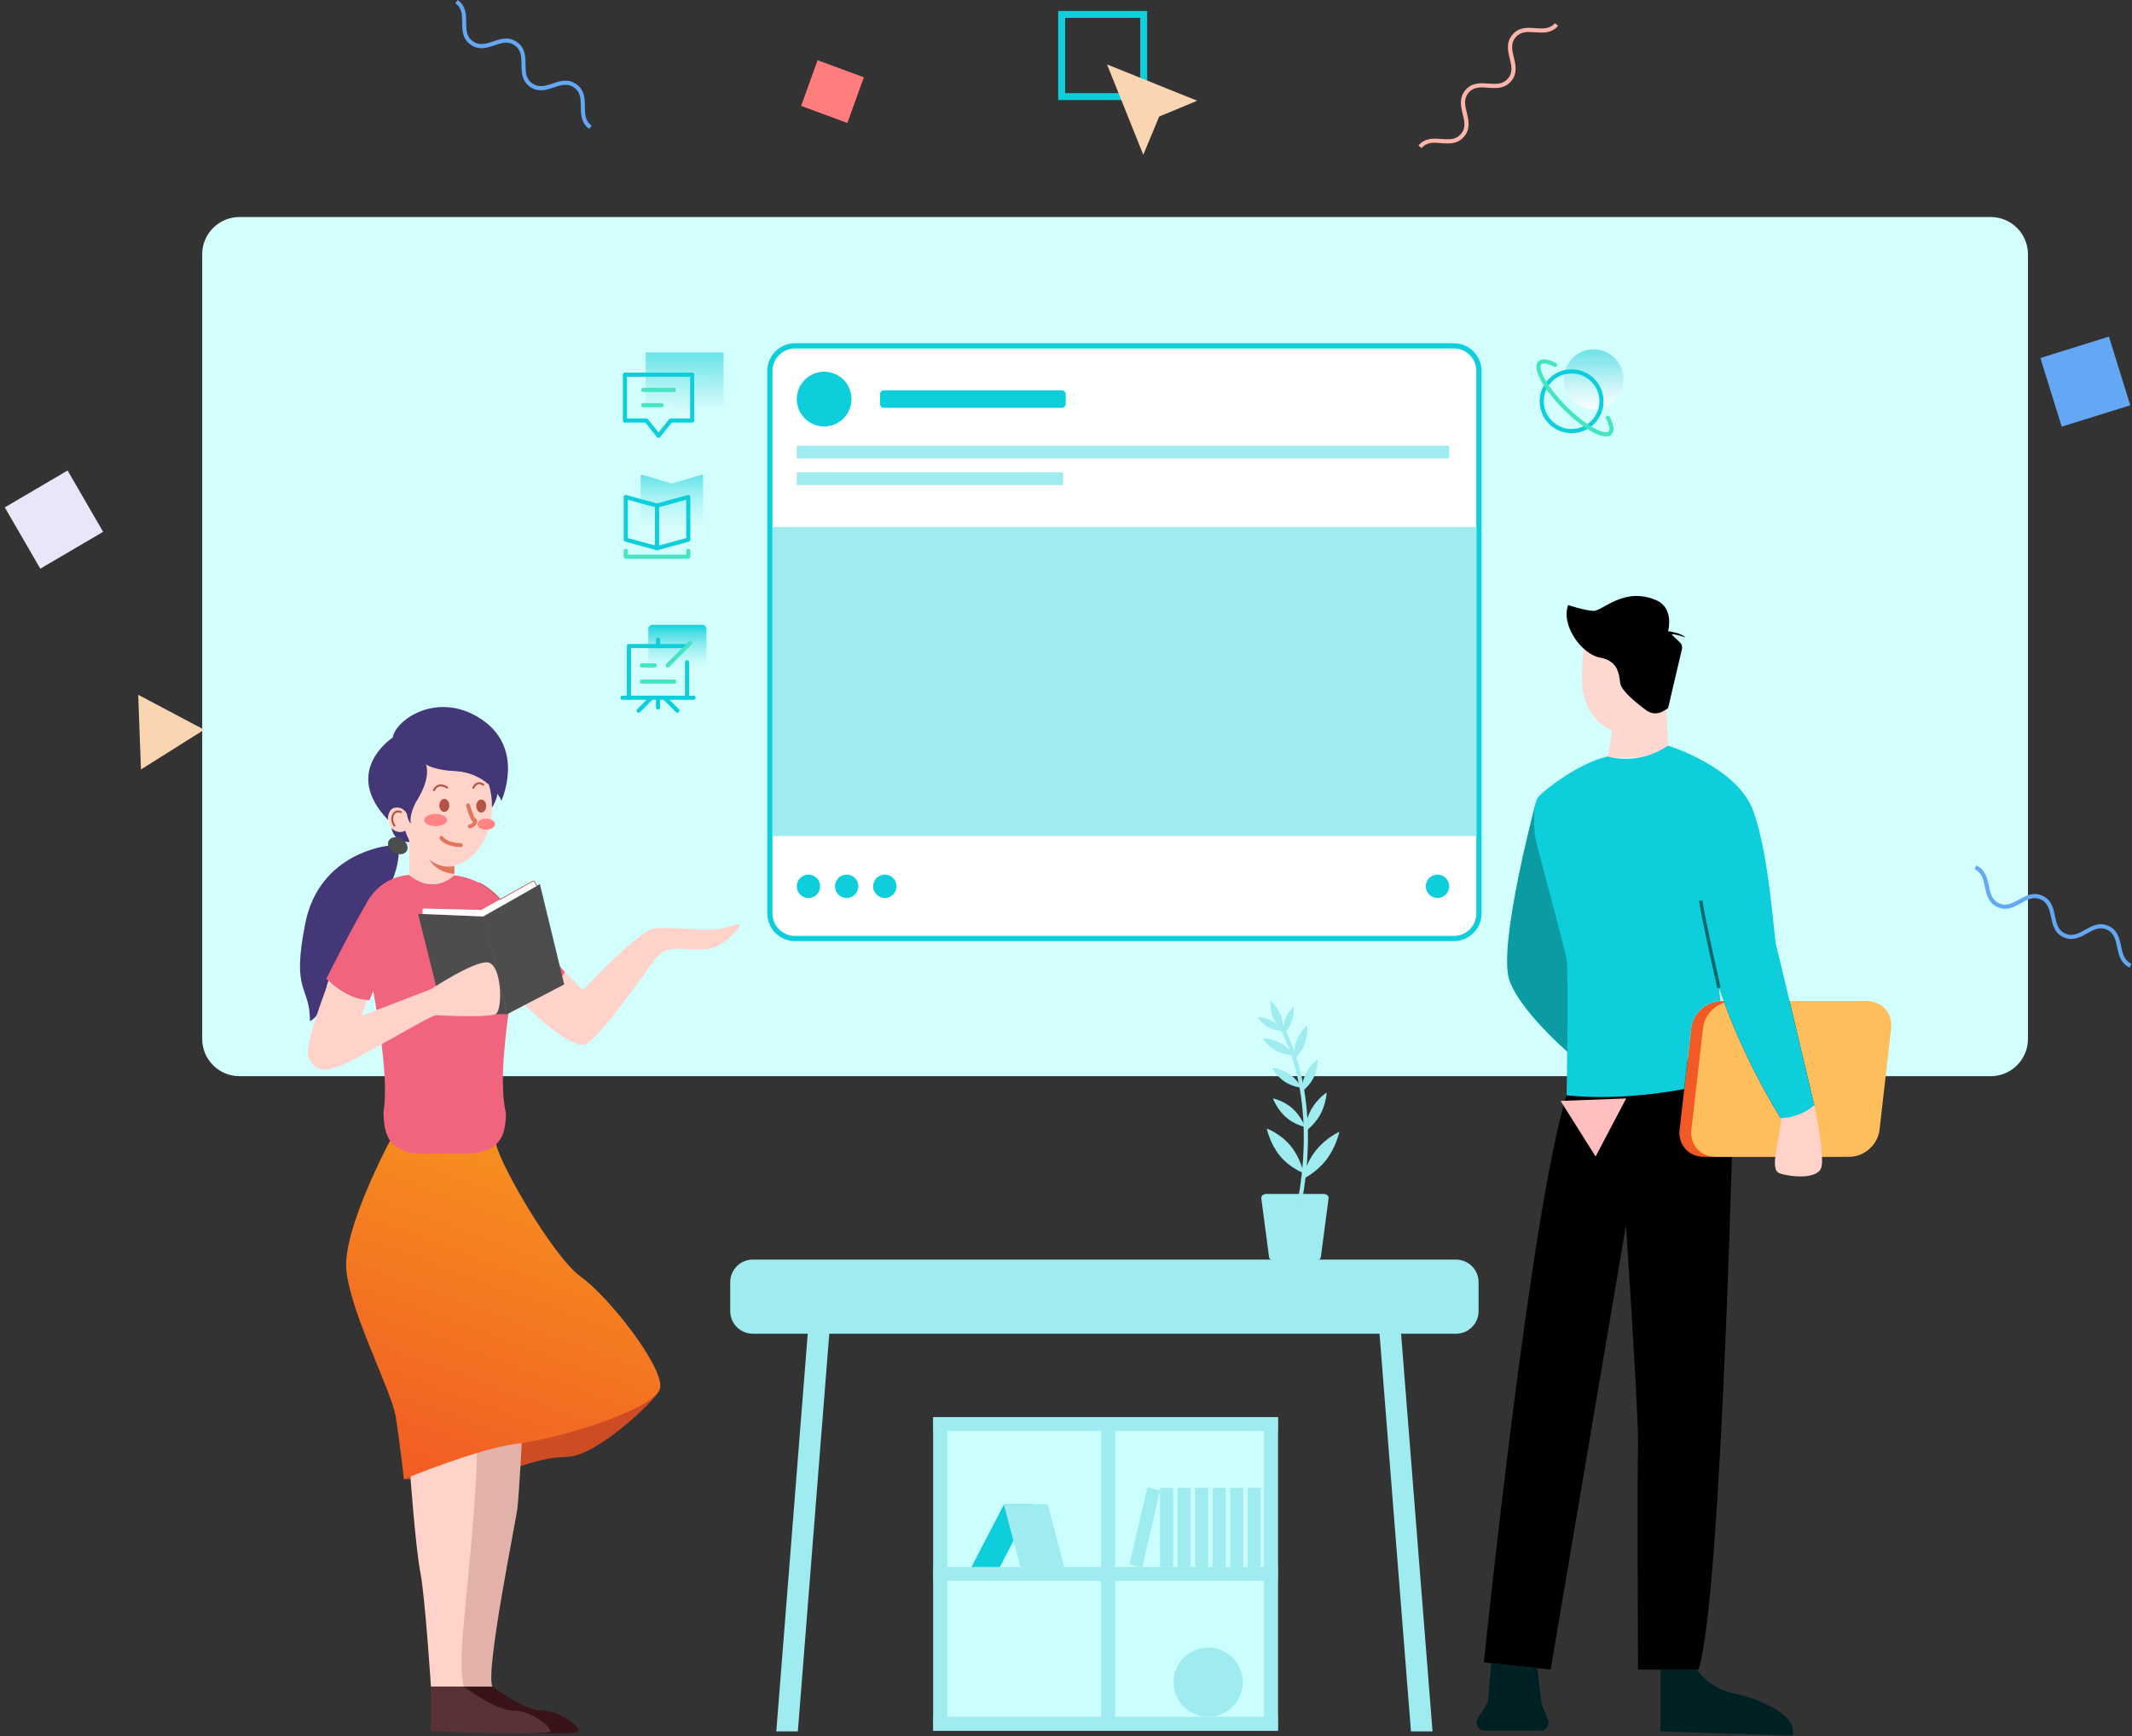 <svg width="717" height="584" viewBox="0 0 717 584" fill="none" xmlns="http://www.w3.org/2000/svg">
<rect x="0" y="0" width="717" height="584" fill="#333333" stroke="none"/>
<g clip-path="url(#clip0)">
<path d="M669.474 361.988H80.541C73.615 361.988 68 356.374 68 349.447V85.541C68 78.615 73.615 73 80.541 73H669.474C676.4 73 682.015 78.615 682.015 85.541V349.447C682.015 356.374 676.4 361.988 669.474 361.988Z" fill="#D2FFFD"/>
<path d="M488.943 315.683H267.351C262.691 315.683 258.913 311.905 258.913 307.245V124.776C258.913 120.117 262.691 116.339 267.351 116.339H488.943C493.603 116.339 497.381 120.117 497.381 124.776V307.249C497.381 311.905 493.603 315.683 488.943 315.683Z" fill="white"/>
<path d="M488.943 316.557H267.351C262.216 316.557 258.039 312.381 258.039 307.245V124.777C258.039 119.641 262.216 115.464 267.351 115.464H488.943C494.079 115.464 498.256 119.641 498.256 124.777V307.249C498.256 312.381 494.079 316.557 488.943 316.557ZM267.351 117.214C263.181 117.214 259.788 120.607 259.788 124.777V307.249C259.788 311.419 263.181 314.812 267.351 314.812H488.943C493.113 314.812 496.507 311.419 496.507 307.249V124.777C496.507 120.607 493.113 117.214 488.943 117.214H267.351Z" fill="#0DCEDA"/>
<path d="M277.16 143.436C282.241 143.436 286.36 139.317 286.36 134.235C286.36 129.154 282.241 125.035 277.16 125.035C272.079 125.035 267.959 129.154 267.959 134.235C267.959 139.317 272.079 143.436 277.16 143.436Z" fill="#0DCEDA"/>
<path d="M271.892 302.054C274.065 302.054 275.827 300.292 275.827 298.118C275.827 295.945 274.065 294.183 271.892 294.183C269.718 294.183 267.956 295.945 267.956 298.118C267.956 300.292 269.718 302.054 271.892 302.054Z" fill="#0DCEDA"/>
<path d="M284.733 302.054C286.907 302.054 288.669 300.292 288.669 298.118C288.669 295.945 286.907 294.183 284.733 294.183C282.56 294.183 280.798 295.945 280.798 298.118C280.798 300.292 282.56 302.054 284.733 302.054Z" fill="#0DCEDA"/>
<path d="M297.576 302.054C299.749 302.054 301.511 300.292 301.511 298.118C301.511 295.945 299.749 294.183 297.576 294.183C295.402 294.183 293.64 295.945 293.64 298.118C293.64 300.292 295.402 302.054 297.576 302.054Z" fill="#0DCEDA"/>
<path d="M483.437 302.054C485.61 302.054 487.372 300.292 487.372 298.118C487.372 295.945 485.61 294.183 483.437 294.183C481.263 294.183 479.501 295.945 479.501 298.118C479.501 300.292 481.263 302.054 483.437 302.054Z" fill="#0DCEDA"/>
<path d="M357.104 137.181H297.278C296.55 137.181 295.962 136.593 295.962 135.866V132.602C295.962 131.874 296.55 131.287 297.278 131.287H357.1C357.828 131.287 358.415 131.874 358.415 132.602V135.866C358.419 136.593 357.828 137.181 357.104 137.181Z" fill="#0DCEDA"/>
<path d="M496.506 177.284H259.788V281.226H496.506V177.284Z" fill="#9EEBF0"/>
<path d="M487.373 149.907H267.956V154.193H487.373V149.907Z" fill="#9EEBF0"/>
<path d="M357.527 158.866H267.956V163.151H357.527V158.866Z" fill="#9EEBF0"/>
<path d="M131.688 278.483C131.688 278.483 131.974 281.124 134.234 282.443C136.494 283.762 139.461 283.062 139.461 283.062L165.469 271.627C165.469 271.627 166.942 269.402 167.313 267.041C167.687 264.679 155.517 247.122 155.517 247.122L142.217 248.651L132.643 258.96L128.917 265.806L131.688 278.483Z" fill="#443777"/>
<path d="M165.466 271.291C165.466 282.412 158.645 291.426 150.224 291.426C143.648 291.426 138.044 285.924 135.906 278.217C135.536 276.867 135.266 275.447 135.123 273.977C135.175 273.925 135.581 273.467 136.186 272.715C138.754 269.507 144.83 260.926 141.112 255.553C141.783 256.357 144.571 258.974 152.88 259.341C157.896 259.561 161.73 261.601 164.382 263.836C165.085 266.142 165.466 268.657 165.466 271.291Z" fill="#FFD3CA"/>
<path d="M168.608 269.367C168.24 268.31 166.859 265.977 164.445 263.833C161.947 261.597 158.337 259.558 153.611 259.337C145.782 258.97 143.158 256.354 142.525 255.549C146.027 260.926 140.304 269.503 137.887 272.711C137.316 273.463 136.935 273.921 136.883 273.974C136.879 273.977 136.879 273.977 136.879 273.977C136.879 273.977 136.005 271.368 133.091 271.637C132.108 271.732 131.499 272.235 131.121 272.872C131.086 272.942 131.051 273.005 131.02 273.068C130.897 273.313 130.803 273.568 130.74 273.823C130.715 273.911 130.694 274.002 130.677 274.089C130.663 274.149 130.649 274.201 130.642 274.261C130.621 274.369 130.607 274.478 130.593 274.586C130.572 274.74 130.558 274.89 130.554 275.048C130.554 275.083 130.551 275.111 130.551 275.142C130.551 275.181 130.547 275.219 130.547 275.261V275.335C130.544 275.639 130.561 275.831 130.561 275.831C114.627 259.428 132.059 248.091 132.059 248.091C133.185 241.812 147.619 232.157 162.143 242.091C176.671 252.03 168.608 269.367 168.608 269.367Z" fill="#443777"/>
<path d="M152.82 277.168H137.621V301.753H152.82V277.168Z" fill="#FFD3CA"/>
<path d="M149.431 273.092C150.358 273.092 151.11 272.113 151.11 270.906C151.11 269.698 150.358 268.72 149.431 268.72C148.503 268.72 147.751 269.698 147.751 270.906C147.751 272.113 148.503 273.092 149.431 273.092Z" fill="#B55445"/>
<path d="M190.002 326.964L195.393 332.463C195.729 332.806 196.285 332.803 196.614 332.453C199.842 329.032 215.133 313.069 219.8 312.331C225.026 311.506 238.224 313.43 242.625 312.331C244.822 311.782 246.571 311.268 247.775 310.89C248.401 310.694 248.908 311.411 248.516 311.94C246.676 314.43 242.674 318.869 237.262 319.296C229.699 319.894 224.477 317.19 220.349 322.599C216.224 328.007 202.337 348.219 197.25 351.105C192.164 353.991 175.708 337.231 175.708 337.231L180.2 328.969L190.002 326.964Z" fill="#FFD3CA"/>
<path d="M161.835 273.316C162.762 273.316 163.514 272.337 163.514 271.13C163.514 269.922 162.762 268.943 161.835 268.943C160.908 268.943 160.156 269.922 160.156 271.13C160.156 272.337 160.908 273.316 161.835 273.316Z" fill="#B55445"/>
<path d="M145.925 266.131C145.883 266.131 145.841 266.124 145.799 266.106C145.632 266.037 145.551 265.844 145.618 265.676C145.639 265.624 146.17 264.357 147.454 263.952C148.367 263.661 149.406 263.885 150.539 264.613C150.693 264.711 150.739 264.917 150.641 265.071C150.543 265.225 150.337 265.27 150.183 265.172C149.224 264.557 148.374 264.357 147.66 264.585C146.674 264.893 146.237 265.921 146.233 265.932C146.181 266.054 146.055 266.131 145.925 266.131Z" fill="#B55445"/>
<path d="M159.173 265.309C159.131 265.309 159.089 265.302 159.047 265.284C158.879 265.215 158.799 265.022 158.869 264.854C158.89 264.802 159.421 263.542 160.565 263.196C161.244 262.99 161.975 263.147 162.738 263.661C162.888 263.763 162.93 263.969 162.828 264.12C162.727 264.27 162.521 264.312 162.37 264.211C161.779 263.815 161.24 263.686 160.761 263.829C159.918 264.081 159.488 265.096 159.484 265.106C159.428 265.232 159.306 265.309 159.173 265.309Z" fill="#B55445"/>
<path d="M158.019 278.616C157.714 278.616 157.441 278.406 157.371 278.098C157.291 277.741 157.515 277.388 157.872 277.308C158.669 277.129 159.012 276.688 159.114 276.426C158.648 276.199 157.945 275.226 156.77 271.084C156.668 270.731 156.875 270.367 157.228 270.266C157.581 270.164 157.945 270.371 158.047 270.724C158.564 272.547 159.323 274.694 159.698 275.195C160.107 275.286 160.411 275.635 160.467 276.104C160.558 276.905 159.908 278.207 158.162 278.602C158.117 278.612 158.068 278.616 158.019 278.616Z" fill="#E2765A"/>
<path d="M154.982 284.937C154.975 284.937 154.972 284.937 154.965 284.937C149.49 284.808 147.968 282.282 147.905 282.177C147.723 281.859 147.832 281.457 148.147 281.271C148.462 281.089 148.864 281.194 149.046 281.505C149.077 281.554 150.372 283.506 154.996 283.615C155.364 283.622 155.65 283.926 155.643 284.294C155.636 284.65 155.339 284.937 154.982 284.937Z" fill="#E2765A"/>
<path d="M137.62 278.217C136.889 279.225 135.784 279.865 134.549 279.865C132.352 279.865 130.575 277.846 130.54 275.338V275.265C130.54 275.226 130.544 275.188 130.544 275.146C130.544 275.118 130.547 275.086 130.547 275.051C130.551 274.894 130.568 274.74 130.586 274.59C130.6 274.481 130.614 274.373 130.634 274.264C130.638 274.205 130.655 274.152 130.669 274.093C130.69 274.005 130.708 273.914 130.732 273.827C130.806 273.561 130.904 273.313 131.012 273.071C131.047 273.008 131.082 272.942 131.114 272.875C131.492 272.242 132.1 271.735 133.083 271.641C135.997 271.371 136.872 273.981 136.872 273.981C136.872 273.981 136.872 273.981 136.875 273.977C137.019 275.447 137.274 276.867 137.62 278.217Z" fill="#FFD3CA"/>
<path d="M135.833 497.529C135.833 497.529 156.742 497.658 166.355 495.549C175.968 493.439 180.893 490.274 190.741 490.039C200.588 489.805 220.227 471.32 221.721 467.609C223.214 463.897 166.355 460.371 166.355 460.371L138.803 475.473L135.833 497.529Z" fill="#CE4C24"/>
<path d="M175.506 484.792C175.506 484.792 174.561 502.507 174.022 507.173C173.484 511.843 163.108 562.336 165.602 567.342H154.093L149.962 516.51C149.962 516.51 156.857 477.736 157.27 476.743C157.682 475.749 175.506 484.792 175.506 484.792Z" fill="#E2B2AA"/>
<path d="M137.921 495.272C137.921 495.272 139.747 520.61 141.364 528.893C142.98 537.174 144.928 567.342 144.928 567.342H156.01C156.01 567.342 154.254 563.791 156.01 545.457C157.767 527.12 161.622 489.56 159.991 481.573C158.361 473.587 148.493 473.587 148.493 473.587L137.921 495.272Z" fill="#FFD3CA"/>
<path d="M131.75 382.606C131.75 382.606 115.271 412.957 116.47 427.051C117.67 441.145 131.695 467.836 133.08 476.533C134.465 485.229 135.836 497.525 135.836 497.525C135.836 497.525 161.268 487.031 174.407 485.53C187.546 484.029 221.133 473.836 222.032 466.636C222.931 459.437 204.639 436.048 195.34 429.451C186.042 422.853 166.55 389.256 166.599 383.477C166.648 377.698 156.098 376.373 156.098 376.373H130.998L131.75 382.606Z" fill="url(#paint0_linear)"/>
<path d="M154.618 567.342H165.7C165.7 567.342 176.328 575.395 182.296 575.395C188.264 575.395 194.795 580.618 194.795 582.297C194.795 583.976 154.618 582.297 154.618 582.297V567.342Z" fill="#3A1318"/>
<path d="M144.928 567.342H156.01C156.01 567.342 166.638 575.395 172.606 575.395C178.574 575.395 185.105 580.618 185.105 582.297C185.105 583.976 144.928 582.297 144.928 582.297V567.342Z" fill="#593235"/>
<path d="M130.586 284.475C130.586 284.475 107.491 286.595 102.688 310.481C97.885 334.366 104.223 331.232 104.244 343.455C104.244 343.455 108.138 342.265 109.74 332.537C110.667 326.915 116.862 316.998 122.795 310.621C128.728 304.244 134.315 293.574 134.08 286.252C133.846 278.927 130.586 284.475 130.586 284.475Z" fill="#443777"/>
<path d="M156.469 387.973L142.665 388.05C131.037 388.05 129.179 382.11 129.005 374.715C129.001 374.498 128.987 374.281 128.963 374.064C131.149 360.799 125.923 335.419 121.546 311.422C121.546 301.942 129.232 294.26 138.708 294.26H149.976C163.469 294.26 174.404 305.195 174.404 318.688C170.713 341.146 167.373 362.996 170.133 374.309C170.133 381.858 168.205 387.973 156.469 387.973Z" fill="#F0657D"/>
<path d="M129.197 323.882L124.289 336.409C124.037 336.416 123.782 336.409 123.53 336.392C117.656 336.14 112.56 331.897 110.611 330.046C110.062 329.525 109.761 329.196 109.761 329.196C109.761 329.196 119.934 308.791 124.66 301.571L129.197 323.882Z" fill="#F0657D"/>
<path d="M168.877 303.212C174.715 309.809 190.006 326.964 190.006 326.964C190.006 326.964 185.43 334.804 174.407 337.599C163.384 340.394 165.245 319.482 166.099 318.995C166.953 318.502 168.877 303.212 168.877 303.212Z" fill="#F0657D"/>
<path d="M140.611 307.416L162.58 308.232L170.58 341.118H149.021L140.611 307.416Z" fill="#4D4D4D"/>
<path d="M181.568 297.363L162.482 308.27L170.58 341.118L189.751 331.117L181.568 297.363Z" fill="#4D4D4D"/>
<path d="M166.642 341.118C164.05 342.356 148.549 341.566 146.741 341.489C144.925 341.412 125.678 353.19 116.467 357.57C107.26 361.95 105.217 359.078 103.71 355.307C102.202 351.529 110.611 330.043 110.611 330.043C112.563 331.897 117.66 336.137 123.53 336.388V336.395L121.746 341.202C121.669 341.408 121.876 341.611 122.078 341.531L144.981 332.701C144.981 332.701 159.012 323.396 163.892 323.704C168.776 324.008 169.241 339.876 166.642 341.118Z" fill="#FFD3CA"/>
<path d="M136.794 286.224C137.517 284.973 136.749 283.177 135.079 282.212C133.409 281.248 131.47 281.481 130.748 282.733C130.025 283.984 130.793 285.78 132.463 286.745C134.132 287.709 136.072 287.476 136.794 286.224Z" fill="#4D4D4D"/>
<path d="M144.404 289.096C144.404 289.096 147.958 292.395 152.82 291.283V293.948C152.82 293.948 146.964 293.777 144.404 289.096Z" fill="#E2765A"/>
<path d="M146.506 277.867C148.635 277.867 150.361 276.957 150.361 275.835C150.361 274.712 148.635 273.803 146.506 273.803C144.377 273.803 142.651 274.712 142.651 275.835C142.651 276.957 144.377 277.867 146.506 277.867Z" fill="#FF8483"/>
<path d="M163.538 279.067C165.177 279.067 166.505 278.237 166.505 277.213C166.505 276.189 165.177 275.359 163.538 275.359C161.9 275.359 160.572 276.189 160.572 277.213C160.572 278.237 161.9 279.067 163.538 279.067Z" fill="#FF8483"/>
<path d="M139.667 270.161C138.789 271.906 137.533 275.517 138.278 277.087C138.278 277.087 137.246 276.412 136.879 273.981C136.512 271.55 138.082 269.549 138.082 269.549L139.667 270.161Z" fill="#443777"/>
<path d="M132.692 278.049C132.594 278.049 132.499 278.007 132.433 277.927C132.374 277.85 130.95 276.059 131.866 274.009C132.153 273.365 132.58 272.935 133.133 272.736C134.049 272.403 134.966 272.841 135.004 272.858C135.169 272.938 135.239 273.138 135.158 273.302C135.078 273.467 134.882 273.533 134.717 273.456C134.7 273.446 134 273.124 133.357 273.362C132.982 273.498 132.685 273.81 132.471 274.282C131.719 275.964 132.937 277.5 132.947 277.514C133.063 277.658 133.042 277.864 132.898 277.979C132.839 278.025 132.765 278.049 132.692 278.049Z" fill="#B55445"/>
<path d="M137.621 294.326C137.621 294.326 144.946 301.33 152.82 294.428L146.506 293.154C146.506 293.154 140.982 293.273 140.748 293.154C140.514 293.035 137.621 294.326 137.621 294.326Z" fill="#FFD3CA"/>
<path d="M142.109 307.417V306.122C142.109 305.825 142.354 305.59 142.647 305.597L161.835 306.066L179.165 296.415C179.364 296.303 179.616 296.373 179.732 296.569L180.54 297.947L162.486 308.267L142.109 307.417Z" fill="white"/>
<path d="M168.237 302.649L168.17 302.575C166.127 300.315 163.784 298.475 161.202 297.104C161.143 297.072 161.118 296.996 161.15 296.936C161.181 296.877 161.258 296.852 161.317 296.884C163.896 298.255 166.239 300.088 168.286 302.334L179.102 296.31C179.358 296.166 179.686 296.257 179.833 296.509L180.641 297.888C180.676 297.947 180.655 298.024 180.596 298.059C180.536 298.094 180.459 298.073 180.425 298.013L179.616 296.635C179.536 296.499 179.358 296.45 179.218 296.527L168.237 302.649Z" fill="#B55445"/>
<path d="M583.166 362.919C583.166 362.919 579.147 537.761 571.202 561.587H550.874C550.874 561.587 550.574 494.597 550.874 485.964C551.175 477.33 546.824 412.065 546.824 412.065L521.479 561.587L499.035 559.17C499.035 559.17 514.616 407.318 526.852 368.425L546.824 348.181L583.166 362.919Z" fill="black"/>
<path d="M531.999 228.623C531.999 238.422 538.282 246.366 546.03 246.366C553.779 246.366 560.061 238.422 560.061 228.623C560.061 218.825 548.517 206.358 540.765 206.358C533.02 206.354 531.999 218.825 531.999 228.623Z" fill="#FDD8D0"/>
<path d="M560.064 231.905L560.981 250.809C560.981 250.809 555.751 256.441 540.772 254.43L544.893 229.795L560.064 231.905Z" fill="#FDD8D0"/>
<path d="M516.348 270.497C516.348 270.497 503.523 318.485 507.665 329.882C511.807 341.279 530.109 356.419 530.109 356.419L546.82 329.193L541.097 286.375L516.348 270.497Z" fill="#0A9BA3"/>
<path d="M560.981 212.291C560.981 212.291 565.592 212.913 566.799 214.41C566.799 214.41 563.724 213.246 562.104 213.35L565.007 216.118C565.592 216.674 565.837 217.496 565.651 218.283L560.981 238.216L559.337 239.209C557.581 240.269 555.363 240.178 553.712 238.964C550.375 236.505 545.19 232.311 544.893 229.792C544.452 226.063 543.833 222.225 537.991 221.169C532.149 220.112 524.834 210.545 527.367 203.507C527.367 203.507 532.502 205.273 535.812 205.476C538.953 205.668 546.033 197.171 556.99 201.887C563.139 204.539 560.981 212.291 560.981 212.291Z" fill="black"/>
<path d="M572.942 389.11H617.96C622.997 389.11 627.562 385.02 628.125 379.983L632.022 345.855C632.6 340.817 628.972 336.728 623.935 336.728H601.85C605.545 352.284 610.155 371.759 610.155 371.759C606.846 374.561 603.061 375.928 598.87 376.107C598.87 376.107 587.809 358.959 579.665 336.728H578.92C578.808 336.728 578.707 336.728 578.591 336.738C573.676 336.906 569.303 340.929 568.74 345.855L566.414 366.312L564.854 379.983C564.277 385.02 567.894 389.11 572.942 389.11Z" fill="#F15A24"/>
<path d="M576.919 389.11H621.937C626.974 389.11 631.539 385.02 632.102 379.983L635.999 345.855C636.577 340.817 632.949 336.728 627.912 336.728H594.109C597.803 352.284 607.052 371.759 607.052 371.759C603.743 374.561 607.038 375.928 602.847 376.107C602.847 376.107 591.786 358.959 583.642 336.728H582.897C582.785 336.728 582.684 336.728 582.568 336.738C577.653 336.906 573.28 340.929 572.717 345.855L570.391 366.312L568.831 379.983C568.254 385.02 571.871 389.11 576.919 389.11Z" fill="#FFBE5C"/>
<path d="M579.664 336.728C587.808 358.959 598.869 376.107 598.869 376.107C603.06 375.925 606.845 374.561 610.154 371.759C610.154 371.759 605.544 352.284 601.85 336.728H579.664Z" fill="#291716"/>
<path d="M610.148 371.755C610.148 371.755 613.776 388.812 612.496 392.758C611.215 396.704 602.365 395.959 598.524 394.679C594.683 393.398 598.895 382.613 598.87 376.114C598.846 369.614 603.537 368.547 603.537 368.547L610.148 371.755Z" fill="#FFD3CA"/>
<path d="M516.243 281.383C516.649 284.094 526.073 317.929 526.849 322.798C527.619 327.668 526.849 368.425 526.849 368.425C541.468 369.926 556.017 368.222 566.41 366.312L568.736 345.855C569.3 340.929 573.672 336.906 578.587 336.738L578.101 332.289C578.608 333.789 579.13 335.273 579.661 336.728C587.805 358.959 598.866 376.107 598.866 376.107C603.057 375.925 606.842 374.561 610.151 371.759C610.151 371.759 605.541 352.284 601.847 336.728C599.566 327.115 597.621 319.003 597.327 317.929C596.558 315.106 595.032 287.271 589.544 272.561C584.041 257.84 560.974 250.816 560.974 250.816C550.399 257.844 540.765 254.43 540.765 254.43C531.197 256.431 519.062 265.897 517.243 268.212C515.442 270.528 515.847 278.672 516.243 281.383Z" fill="#0DCEDA"/>
<path d="M577.555 332.411L578.657 332.159C578.601 331.918 573.144 307.959 572.542 302.904L571.423 303.037C572.028 308.155 577.328 331.425 577.555 332.411Z" fill="#07676D"/>
<path d="M570.762 561.587C570.762 561.587 574.431 567.818 583.117 569.577C591.803 571.337 604.743 576.944 602.858 583.762L558.417 582.423L558.494 561.587H570.762Z" fill="#002123"/>
<path d="M517.005 561.105L518.366 572.673L520.626 578.543C521.291 580.268 520.017 582.122 518.17 582.122H499.196C497.132 582.122 495.869 579.851 496.964 578.099L500.347 572.673L501.522 559.436L517.005 561.105Z" fill="#002123"/>
<path d="M243.011 118.557H217.463C217.282 118.557 217.131 118.704 217.131 118.889V136.097C217.131 136.279 217.278 136.429 217.463 136.429H225.471L230.235 142.387L235 136.429H243.007C243.189 136.429 243.339 136.282 243.339 136.097V118.889C243.343 118.704 243.196 118.557 243.011 118.557Z" fill="url(#paint1_linear)"/>
<path d="M232.778 126.026H210.166V141.442H217.362L221.472 146.581L225.583 141.442H232.778V126.026Z" stroke="#0DCEDA" stroke-width="1.399" stroke-miterlimit="10" stroke-linecap="round" stroke-linejoin="round"/>
<path d="M216.334 131.164H226.611" stroke="#45E5C2" stroke-width="1.399" stroke-miterlimit="10" stroke-linecap="round" stroke-linejoin="round"/>
<path d="M216.334 136.303H222.501" stroke="#45E5C2" stroke-width="1.399" stroke-miterlimit="10" stroke-linecap="round" stroke-linejoin="round"/>
<g style="mix-blend-mode:multiply">
<path d="M535.934 137.611C541.483 137.611 545.981 133.113 545.981 127.565C545.981 122.016 541.483 117.518 535.934 117.518C530.386 117.518 525.888 122.016 525.888 127.565C525.888 133.113 530.386 137.611 535.934 137.611Z" fill="url(#paint2_linear)"/>
</g>
<path d="M528.536 145.01C534.084 145.01 538.583 140.512 538.583 134.963C538.583 129.414 534.084 124.916 528.536 124.916C522.987 124.916 518.489 129.414 518.489 134.963C518.489 140.512 522.987 145.01 528.536 145.01Z" stroke="#0DCEDA" stroke-width="1.399" stroke-miterlimit="10" stroke-linecap="round" stroke-linejoin="round"/>
<path d="M540.765 140.55C541.983 142.946 542.305 144.811 541.462 145.654C539.611 147.504 532.779 143.67 526.304 137.195C519.829 130.72 515.995 123.888 517.845 122.038C518.692 121.191 520.56 121.516 522.956 122.734" stroke="#45E5C2" stroke-width="1.399" stroke-miterlimit="10" stroke-linecap="round" stroke-linejoin="round"/>
<path d="M235.807 159.737L225.953 162.644L216.099 159.737C215.77 159.639 215.441 159.888 215.441 160.227V180.562H236.461V160.227C236.465 159.888 236.136 159.639 235.807 159.737Z" fill="url(#paint3_linear)"/>
<path d="M220.962 170.054V184.386" stroke="#0DCEDA" stroke-width="1.399" stroke-miterlimit="10" stroke-linecap="round" stroke-linejoin="round"/>
<path d="M210.453 167.189L220.961 170.054L231.473 167.189V181.521L220.961 184.386L210.453 181.521V167.189Z" stroke="#0DCEDA" stroke-width="1.399" stroke-miterlimit="10" stroke-linecap="round" stroke-linejoin="round"/>
<path d="M210.453 185.341V187.251H231.473V185.341" stroke="#45E5C2" stroke-width="1.399" stroke-miterlimit="10" stroke-linecap="round" stroke-linejoin="round"/>
<path d="M236.172 226.78H219.437C218.66 226.78 218.031 226.15 218.031 225.374V211.566C218.031 210.79 218.66 210.16 219.437 210.16H236.172C236.949 210.16 237.578 210.79 237.578 211.566V225.374C237.578 226.15 236.949 226.78 236.172 226.78Z" fill="url(#paint4_linear)"/>
<path d="M215.858 223.827H220.203" stroke="#45E5C2" stroke-width="1.399" stroke-miterlimit="10" stroke-linecap="round" stroke-linejoin="round"/>
<path d="M215.858 229.256H226.717" stroke="#45E5C2" stroke-width="1.399" stroke-miterlimit="10" stroke-linecap="round" stroke-linejoin="round"/>
<path d="M221.288 234.686V237.946" stroke="#0DCEDA" stroke-width="1.399" stroke-miterlimit="10" stroke-linecap="round" stroke-linejoin="round"/>
<path d="M219.115 234.686L214.771 239.03" stroke="#0DCEDA" stroke-width="1.399" stroke-miterlimit="10" stroke-linecap="round" stroke-linejoin="round"/>
<path d="M223.46 234.686L227.805 239.03" stroke="#0DCEDA" stroke-width="1.399" stroke-miterlimit="10" stroke-linecap="round" stroke-linejoin="round"/>
<path d="M209.341 234.686H233.234" stroke="#0DCEDA" stroke-width="1.399" stroke-miterlimit="10" stroke-linecap="round" stroke-linejoin="round"/>
<path d="M221.288 217.31V215.138" stroke="#0DCEDA" stroke-width="1.399" stroke-miterlimit="10" stroke-linecap="round" stroke-linejoin="round"/>
<path d="M231.062 217.31H211.514V234.686" stroke="#0DCEDA" stroke-width="1.399" stroke-miterlimit="10" stroke-linecap="round" stroke-linejoin="round"/>
<path d="M231.062 234.686V222.743" stroke="#0DCEDA" stroke-width="1.399" stroke-miterlimit="10" stroke-linecap="round" stroke-linejoin="round"/>
<path d="M232.146 216.226L224.544 223.827" stroke="#45E5C2" stroke-width="1.399" stroke-miterlimit="10" stroke-linecap="round" stroke-linejoin="round"/>
<path d="M442.571 424.018H428.421C427.578 424.018 426.872 423.493 426.781 422.797L424.185 403.12C424.077 402.308 424.843 401.598 425.826 401.598H445.164C446.147 401.598 446.909 402.308 446.804 403.12L444.209 422.797C444.118 423.49 443.411 424.018 442.571 424.018Z" fill="#9EEBF0"/>
<path d="M436.649 406.093C436.649 406.093 445.174 372.231 430.888 345.263" stroke="#9EEBF0" stroke-width="1.399" stroke-miterlimit="10"/>
<path d="M435.001 338.68C435.001 338.68 435.351 341.15 434.403 343.675C433.455 346.201 431.566 347.831 431.566 347.831C431.566 347.831 431.216 345.362 432.164 342.836C433.112 340.31 435.001 338.68 435.001 338.68Z" fill="#9EEBF0"/>
<path d="M427.253 336.669C427.253 336.669 429.422 338.393 430.587 341.157C431.752 343.92 431.472 346.677 431.472 346.677C431.472 346.677 429.303 344.952 428.138 342.189C426.973 339.425 427.253 336.669 427.253 336.669Z" fill="#9EEBF0"/>
<path d="M422.884 342.136C422.884 342.136 425.378 342.133 427.75 343.42C430.121 344.711 431.472 346.806 431.472 346.806C431.472 346.806 428.977 346.81 426.606 345.522C424.237 344.232 422.884 342.136 422.884 342.136Z" fill="#9EEBF0"/>
<path d="M439.545 344.907C439.545 344.907 439.979 347.971 438.8 351.109C437.621 354.247 435.277 356.269 435.277 356.269C435.277 356.269 434.844 353.205 436.023 350.067C437.201 346.929 439.545 344.907 439.545 344.907Z" fill="#9EEBF0"/>
<path d="M424.507 349.196C424.507 349.196 427.603 349.189 430.545 350.791C433.49 352.393 435.166 354.992 435.166 354.992C435.166 354.992 432.07 354.999 429.128 353.397C426.186 351.798 424.507 349.196 424.507 349.196Z" fill="#9EEBF0"/>
<path d="M443.124 356.279C443.124 356.279 443.271 359.372 441.809 362.384C440.346 365.399 437.824 367.194 437.824 367.194C437.824 367.194 437.677 364.101 439.14 361.089C440.602 358.074 443.124 356.279 443.124 356.279Z" fill="#9EEBF0"/>
<path d="M427.753 359.155C427.753 359.155 430.835 359.435 433.62 361.303C436.401 363.171 437.831 365.917 437.831 365.917C437.831 365.917 434.75 365.637 431.965 363.769C429.18 361.901 427.753 359.155 427.753 359.155Z" fill="#9EEBF0"/>
<path d="M446.164 367.484C446.164 367.484 445.975 371.398 443.932 375.044C441.889 378.689 438.772 380.683 438.772 380.683C438.772 380.683 438.961 376.768 441.004 373.123C443.044 369.478 446.164 367.484 446.164 367.484Z" fill="#9EEBF0"/>
<path d="M428.093 369.468C428.093 369.468 431.615 370.153 434.61 372.805C437.604 375.456 438.93 379.074 438.93 379.074C438.93 379.074 435.407 378.388 432.413 375.736C429.418 373.085 428.093 369.468 428.093 369.468Z" fill="#9EEBF0"/>
<path d="M450.428 380.697C450.428 380.697 449.368 385.856 445.905 390.275C442.442 394.693 437.891 396.697 437.891 396.697C437.891 396.697 438.951 391.537 442.414 387.119C445.877 382.701 450.428 380.697 450.428 380.697Z" fill="#9EEBF0"/>
<path d="M426.028 379.605C426.028 379.605 430.565 381.239 433.99 385.377C437.415 389.515 438.433 394.588 438.433 394.588C438.433 394.588 433.896 392.954 430.471 388.816C427.046 384.677 426.028 379.605 426.028 379.605Z" fill="#9EEBF0"/>
<path d="M429.736 476.666H313.901V582.122H429.736V476.666Z" fill="#CAFEFF"/>
<path d="M375.011 476.666H370.348V582.122H375.011V476.666Z" fill="#9EEBF0"/>
<path d="M318.564 476.666H313.901V582.122H318.564V476.666Z" fill="#9EEBF0"/>
<path d="M429.737 476.666H425.073V582.122H429.737V476.666Z" fill="#9EEBF0"/>
<path d="M429.735 531.728V527.065H313.9V531.728H429.735Z" fill="#9EEBF0"/>
<path d="M429.737 481.33V476.667H313.901V481.33H429.737Z" fill="#9EEBF0"/>
<path d="M429.735 582.125V577.462H313.9V582.125H429.735Z" fill="#9EEBF0"/>
<path d="M394.527 500.478H390.137V527.067H394.527V500.478Z" fill="#9EEBF0"/>
<path d="M390.137 501.311L385.861 500.319L379.849 526.22L384.125 527.212L390.137 501.311Z" fill="#9EEBF0"/>
<path d="M400.419 500.478H396.029V527.067H400.419V500.478Z" fill="#9EEBF0"/>
<path d="M406.309 500.478H401.919V527.067H406.309V500.478Z" fill="#9EEBF0"/>
<path d="M412.2 500.478H407.81V527.067H412.2V500.478Z" fill="#9EEBF0"/>
<path d="M418.091 500.478H413.701V527.067H418.091V500.478Z" fill="#9EEBF0"/>
<path d="M423.982 500.478H419.592V527.067H423.982V500.478Z" fill="#9EEBF0"/>
<path d="M406.31 577.462C412.732 577.462 417.938 572.256 417.938 565.834C417.938 559.412 412.732 554.206 406.31 554.206C399.888 554.206 394.682 559.412 394.682 565.834C394.682 572.256 399.888 577.462 406.31 577.462Z" fill="#9EEBF0"/>
<path d="M336.262 527.064H326.712L337.668 505.97H347.218L336.262 527.064Z" fill="#0DCEDA"/>
<path d="M343.146 527.064H357.922L352.357 505.97H337.581L343.146 527.064Z" fill="#9EEBF0"/>
<path d="M279.647 439.053L268.32 582.381H261.072L272.427 438.675L279.647 439.053Z" fill="#9EEBF0"/>
<path d="M481.761 582.381H474.513L463.186 439.053L470.406 438.675L481.761 582.381Z" fill="#9EEBF0"/>
<path d="M489.664 448.61H253.166C248.975 448.61 245.575 445.213 245.575 441.019V431.273C245.575 427.082 248.971 423.682 253.166 423.682H489.664C493.855 423.682 497.255 427.079 497.255 431.273V441.019C497.255 445.213 493.858 448.61 489.664 448.61Z" fill="#9EEBF0"/>
</g>
<path d="M693.368 143.511L716.418 136.317L709.238 113.223L686.188 120.417L693.368 143.511Z" fill="#64A7F4"/>
<path d="M1.607 170.662L13.558 191.284L34.68 178.884L22.73 158.261L1.607 170.662Z" fill="#EAE6FA"/>
<path d="M269.415 35.623L284.974 41.358L290.522 25.994L274.963 20.259L269.415 35.623Z" fill="#FF7D7D"/>
<path d="M536.61 389L546.891 369.471L524.841 370.31L536.61 389Z" fill="#FFBFBE"/>
<path d="M478.088 49.825L477.018 48.94C479.205 46.33 482.182 46.563 484.741 46.749C487.206 46.935 489.532 47.122 491.3 45.071C493.068 43.02 492.509 40.736 491.905 38.313C491.3 35.796 490.602 32.906 492.835 30.296C495.021 27.686 497.999 27.919 500.557 28.105C503.023 28.292 505.349 28.478 507.117 26.427C508.884 24.377 508.326 22.093 507.721 19.669C507.117 17.152 506.419 14.262 508.652 11.652C510.838 9.042 513.815 9.275 516.374 9.462C518.84 9.648 521.166 9.835 522.933 7.784L524.003 8.669C521.817 11.279 518.84 11.046 516.281 10.86C513.815 10.674 511.489 10.487 509.722 12.538C507.954 14.589 508.512 16.872 509.117 19.296C509.722 21.813 510.419 24.703 508.187 27.313C506 29.923 503.023 29.69 500.464 29.504C497.999 29.317 495.673 29.131 493.905 31.181C492.137 33.232 492.695 35.516 493.3 37.94C493.905 40.457 494.603 43.346 492.37 45.957C490.183 48.567 487.206 48.334 484.648 48.147C482.182 47.914 479.856 47.728 478.088 49.825Z" fill="#FFB5A9"/>
<path d="M198.178 43.346C195.387 41.389 195.34 38.406 195.34 35.842C195.294 33.372 195.294 30.995 193.061 29.457C190.875 27.872 188.642 28.618 186.269 29.41C183.804 30.249 181.012 31.181 178.221 29.177C175.43 27.22 175.383 24.237 175.383 21.673C175.337 19.203 175.337 16.826 173.104 15.288C170.918 13.703 168.685 14.449 166.312 15.241C163.847 16.08 161.055 17.012 158.264 15.008C155.473 13.051 155.426 10.068 155.426 7.504C155.38 5.034 155.38 2.657 153.147 1.119L153.938 0C156.729 1.958 156.776 4.941 156.776 7.504C156.822 9.974 156.822 12.351 159.055 13.889C161.241 15.474 163.474 14.729 165.847 13.936C168.312 13.097 171.104 12.165 173.895 14.169C176.686 16.127 176.733 19.11 176.733 21.673C176.779 24.143 176.779 26.521 179.012 28.059C181.245 29.597 183.431 28.898 185.804 28.105C188.269 27.266 191.061 26.334 193.852 28.338C196.643 30.296 196.69 33.279 196.69 35.842C196.736 38.313 196.736 40.69 198.969 42.228L198.178 43.346Z" fill="#64A7F4"/>
<path d="M716.223 325.425C713.106 324.027 712.548 321.137 711.99 318.574C711.478 316.15 711.013 313.82 708.548 312.701C706.082 311.582 704.035 312.748 701.895 313.959C699.616 315.218 697.057 316.663 693.987 315.264C690.87 313.866 690.312 310.976 689.754 308.413C689.242 305.989 688.777 303.659 686.311 302.54C683.846 301.421 681.799 302.587 679.659 303.799C677.379 305.057 674.821 306.502 671.75 305.104C668.634 303.705 668.075 300.816 667.517 298.252C667.005 295.828 666.54 293.498 664.075 292.379L664.633 291.121C667.75 292.519 668.308 295.409 668.866 297.972C669.378 300.396 669.843 302.727 672.309 303.845C674.774 304.964 676.821 303.799 678.961 302.587C681.24 301.328 683.799 299.883 686.869 301.282C689.986 302.68 690.544 305.57 691.103 308.133C691.614 310.557 692.08 312.887 694.545 314.006C697.011 315.125 699.058 313.959 701.197 312.748C703.477 311.489 706.035 310.044 709.106 311.442C712.223 312.841 712.781 315.731 713.339 318.294C713.851 320.718 714.316 323.048 716.782 324.167L716.223 325.425Z" fill="#64A7F4"/>
<path d="M385.793 33.652H355.881V3.682H385.793V33.652ZM358.207 31.321H383.467V6.013H358.207V31.321Z" fill="#0DCEDA"/>
<path d="M372.302 21.673L384.49 52.062L389.84 39.198L402.633 33.885L372.302 21.673Z" fill="#FAD5B1"/>
<path d="M68.667 245.444L46.477 233.698L47.407 258.821L68.667 245.444Z" fill="#FAD5B1"/>
<defs>
<linearGradient id="paint0_linear" x1="190.688" y1="382.907" x2="145.822" y2="505.4" gradientUnits="userSpaceOnUse">
<stop stop-color="#F7931E"/>
<stop offset="1" stop-color="#F15A24"/>
</linearGradient>
<linearGradient id="paint1_linear" x1="230.097" y1="142.148" x2="230.478" y2="102.589" gradientUnits="userSpaceOnUse">
<stop stop-color="white" stop-opacity="0.4"/>
<stop offset="0.13" stop-color="#CEF5F8" stop-opacity="0.478"/>
<stop offset="0.303" stop-color="#94E9EF" stop-opacity="0.582"/>
<stop offset="0.47" stop-color="#64E0E7" stop-opacity="0.682"/>
<stop offset="0.628" stop-color="#3ED8E2" stop-opacity="0.777"/>
<stop offset="0.773" stop-color="#23D2DD" stop-opacity="0.864"/>
<stop offset="0.901" stop-color="#13CFDB" stop-opacity="0.941"/>
<stop offset="1" stop-color="#0DCEDA"/>
</linearGradient>
<linearGradient id="paint2_linear" x1="535.933" y1="138.664" x2="535.933" y2="106.532" gradientUnits="userSpaceOnUse">
<stop stop-color="white"/>
<stop offset="0.103" stop-color="#EEFCFC"/>
<stop offset="0.305" stop-color="#C3F3F6"/>
<stop offset="0.588" stop-color="#7EE5EB"/>
<stop offset="0.937" stop-color="#1FD2DD"/>
<stop offset="1" stop-color="#0DCEDA"/>
</linearGradient>
<linearGradient id="paint3_linear" x1="225.955" y1="181.839" x2="225.955" y2="152.901" gradientUnits="userSpaceOnUse">
<stop stop-color="#EBFFFE" stop-opacity="0.4"/>
<stop offset="0.094" stop-color="#E2FDFD" stop-opacity="0.456"/>
<stop offset="0.247" stop-color="#CAF8F9" stop-opacity="0.548"/>
<stop offset="0.44" stop-color="#A2EFF2" stop-opacity="0.664"/>
<stop offset="0.665" stop-color="#6BE3E9" stop-opacity="0.799"/>
<stop offset="0.915" stop-color="#26D4DE" stop-opacity="0.949"/>
<stop offset="1" stop-color="#0DCEDA"/>
</linearGradient>
<linearGradient id="paint4_linear" x1="227.803" y1="228.076" x2="227.803" y2="209.82" gradientUnits="userSpaceOnUse">
<stop stop-color="#EBFFFE" stop-opacity="0.4"/>
<stop offset="0.094" stop-color="#E2FDFD" stop-opacity="0.456"/>
<stop offset="0.247" stop-color="#CAF8F9" stop-opacity="0.548"/>
<stop offset="0.44" stop-color="#A2EFF2" stop-opacity="0.664"/>
<stop offset="0.665" stop-color="#6BE3E9" stop-opacity="0.799"/>
<stop offset="0.915" stop-color="#26D4DE" stop-opacity="0.949"/>
<stop offset="1" stop-color="#0DCEDA"/>
</linearGradient>
<clipPath id="clip0">
<rect x="68" y="73" width="614.015" height="510.762" fill="white"/>
</clipPath>
</defs>
</svg>
